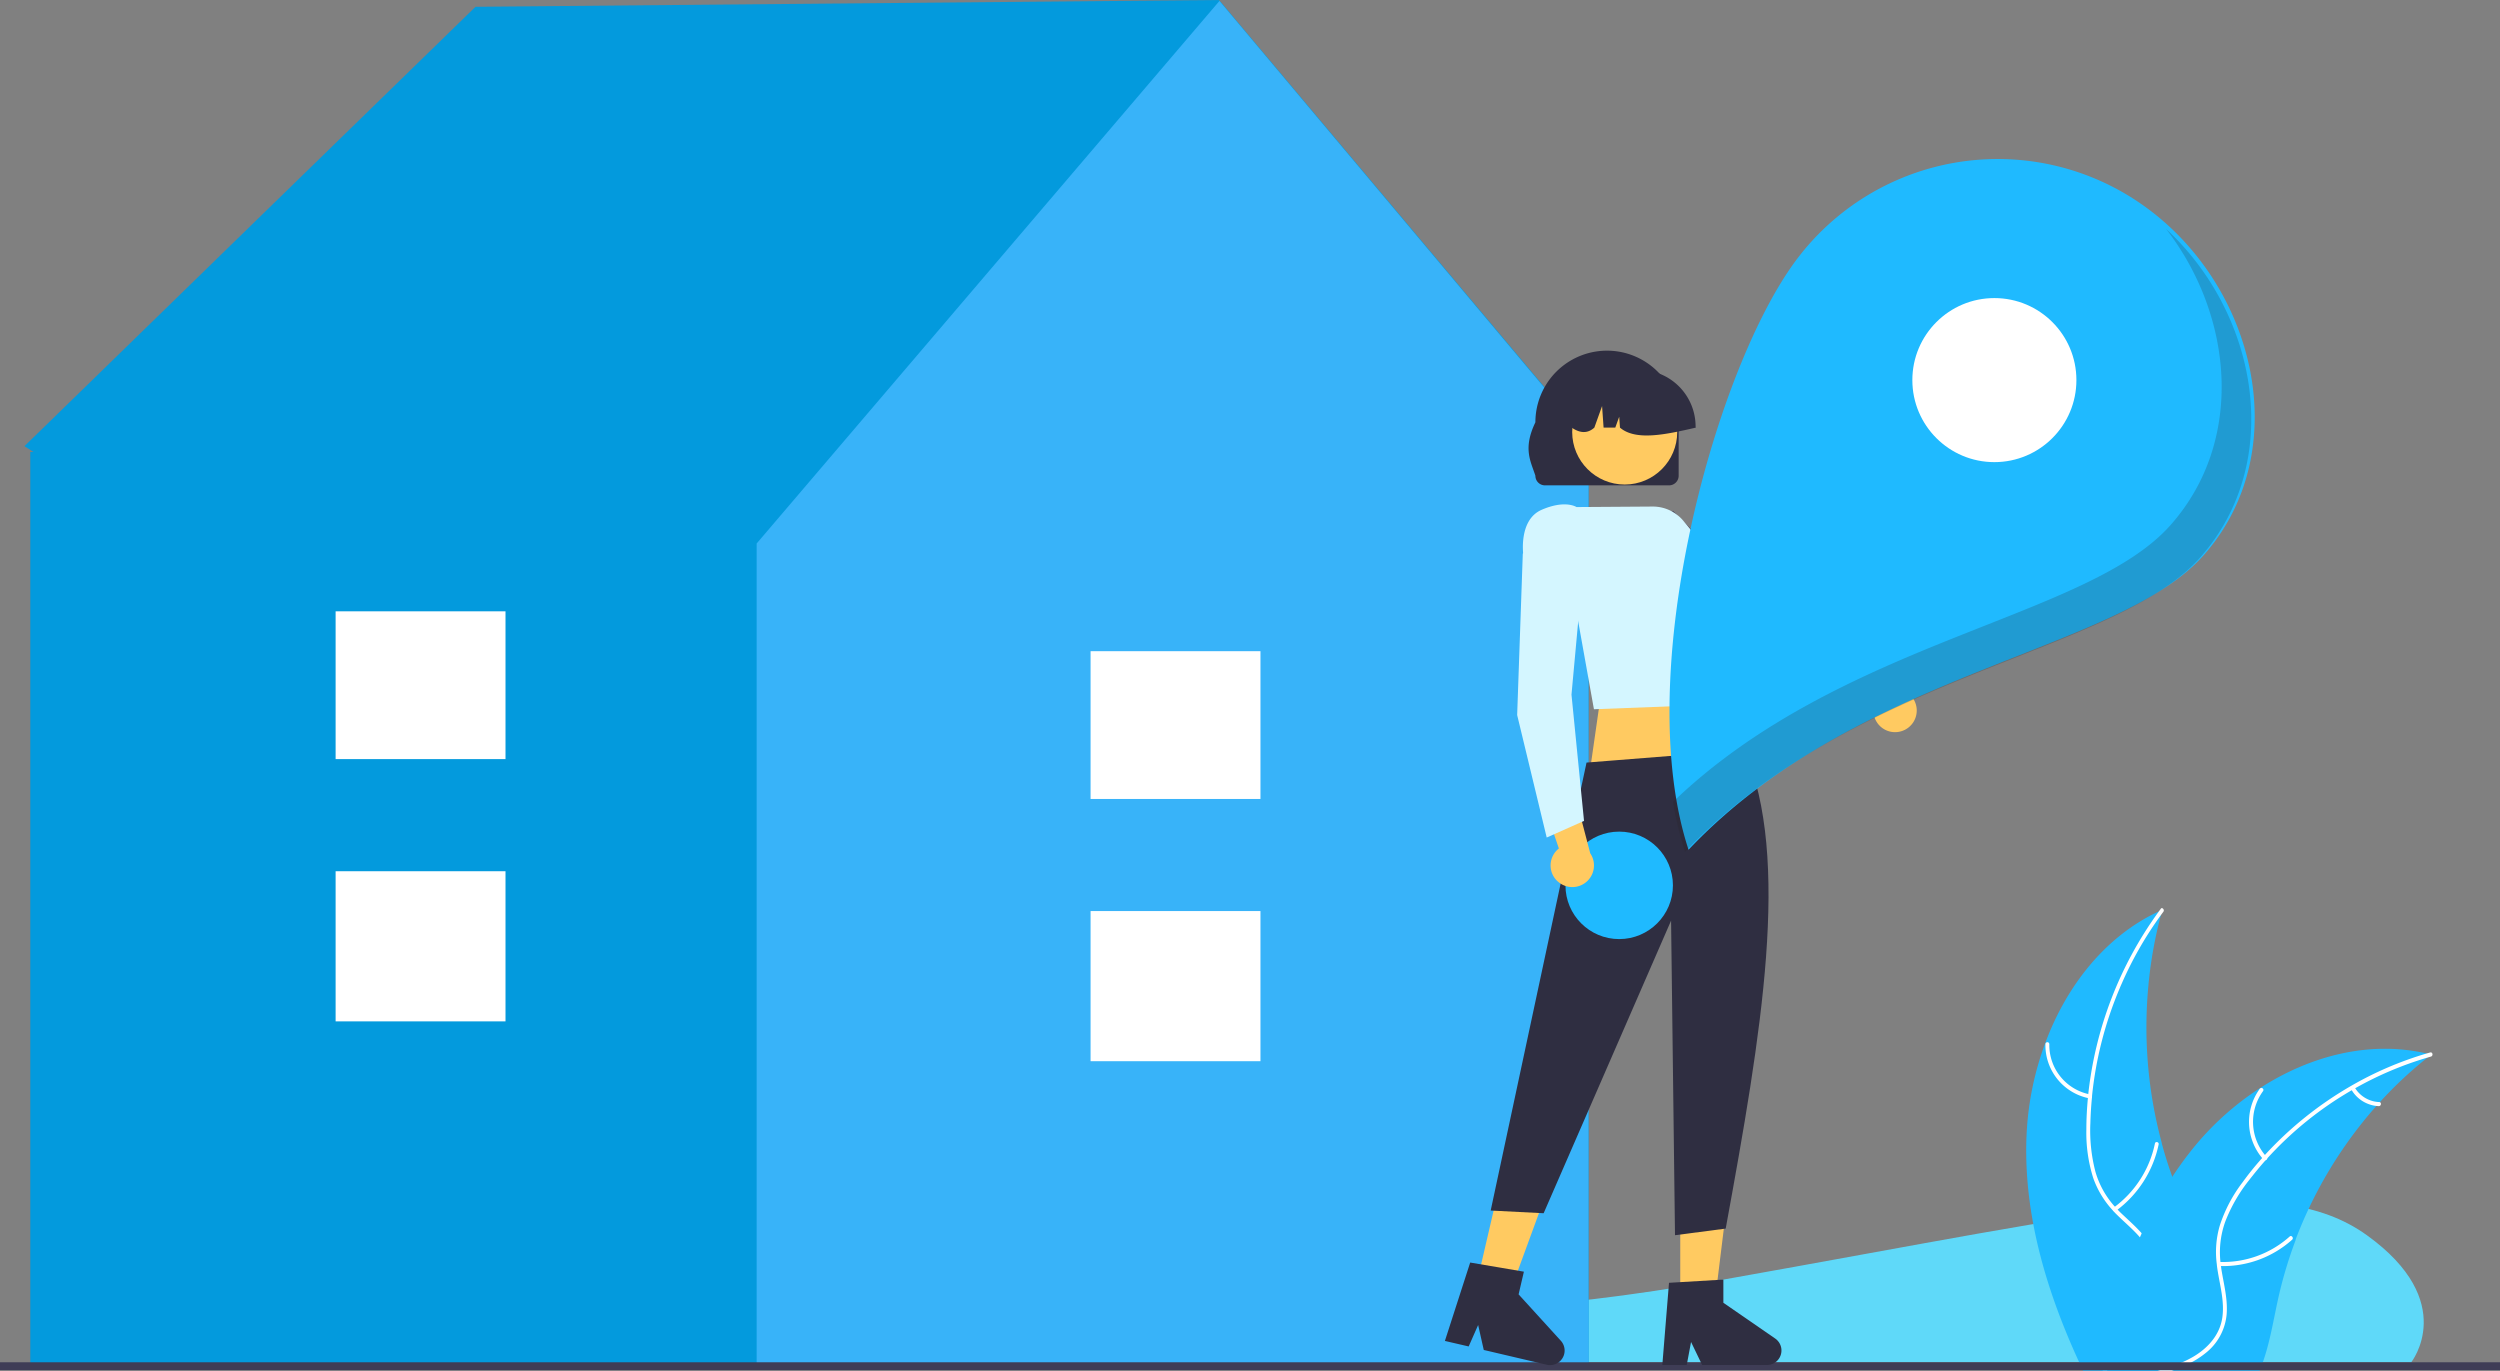 <svg xmlns="http://www.w3.org/2000/svg" viewBox="0 0 676 370.69"><rect x="0" y="0" width="676" height="370.69" fill="#808080" stroke="none"/><defs><style>.cls-1{fill:#5fd9f9;}.cls-2{fill:#1fbaff;}.cls-3{fill:#fff;}.cls-4{fill:#3fd4fc;}.cls-5{fill:#039add;}.cls-6{fill:#38b3f9;}.cls-7{fill:#3f3d56;}.cls-8{fill:#ffca61;}.cls-9{fill:#2f2e41;}.cls-10{fill:#d4f6ff;}.cls-11{fill:#231f20;opacity:0.2;isolation:isolate;}</style></defs><title>service-address-required</title><g id="Layer_2" data-name="Layer 2"><g id="Layer_1-2" data-name="Layer 1"><path class="cls-1" d="M364,342s-5,23,102,4,149-30,174-12,12,34.36,12,34.36H360Z"/><path class="cls-2" d="M597.38,355c-1.4,5.44-5.07,10-9.51,13.27-.73.54-1.47,1-2.22,1.51-.24.14-.47.29-.71.42l-.78.45H563.28c-.38-.79-.74-1.59-1.11-2.38-8.95-19.48-15.23-40.5-14.16-61.91a81.54,81.54,0,0,1,5-24.25c5.73-15.47,16.2-28.86,30.59-35.6l1.1-.5-.35,1.28a115,115,0,0,0-3.26,17.59c-.06.46-.11.92-.14,1.39A119.75,119.75,0,0,0,584.53,309l0,.1q1.23,4.61,2.85,9.07,1.27,3.52,2.77,6.95C594.37,334.69,600,344.89,597.38,355Z"/><path class="cls-3" d="M585,246.5l-.61.83a98.59,98.59,0,0,0-10.73,18.76c-.16.33-.3.66-.43,1a100.57,100.57,0,0,0-7.54,29.24.75.75,0,0,0,0,.21c-.24,2.36-.39,4.74-.45,7.12a44.06,44.06,0,0,0,1.38,13.24,24.1,24.1,0,0,0,5.27,9.42c.24.27.49.54.75.8s.4.42.6.62c2,1.93,4.09,3.72,5.92,5.79a21.48,21.48,0,0,1,2.27,3,15.34,15.34,0,0,1,1.54,12.1c-1.31,5.06-4.31,9.33-7.38,13.4-1.53,2-3.12,4.1-4.49,6.28-.5.78-1,1.57-1.39,2.38h-1.21a26.6,26.6,0,0,1,1.33-2.38c3.52-5.75,8.53-10.69,11.13-17,1.75-4.27,2.28-9.11.06-13.3a17.56,17.56,0,0,0-2.34-3.38c-1.77-2.07-3.88-3.84-5.8-5.71-.48-.47-1-.95-1.41-1.45a25.17,25.17,0,0,1-5.45-8.9,40.56,40.56,0,0,1-1.87-13.13c0-2.84.15-5.7.42-8.54,0-.36.06-.73.1-1.1a102.87,102.87,0,0,1,19-49.23c.19-.28.4-.55.6-.82C584.6,245.17,585.37,246,585,246.5Z"/><path class="cls-3" d="M565,297a14.66,14.66,0,0,1-11.92-14.66.53.53,0,1,1,1.06,0,13.58,13.58,0,0,0,11.12,13.61c.68.12.42,1.19-.26,1.07Z"/><path class="cls-3" d="M571.56,326.52a28.6,28.6,0,0,0,11.13-17.31c.14-.69,1.18-.42,1,.27a29.76,29.76,0,0,1-11.62,18c-.56.41-1.11-.55-.54-1Z"/><path class="cls-2" d="M657.37,285.17l-1,.82a108.53,108.53,0,0,0-12.83,12l-.91,1h0a117.08,117.08,0,0,0-21.88,36.14l0,.09,0,.08a116.79,116.79,0,0,0-4.86,16.42c-1.18,5.46-2.14,11.31-4,16.57-.28.81-.58,1.61-.91,2.38H568l.45-2.38a164.83,164.83,0,0,1,10.18-33.7q.23-.54.48-1.08a109.7,109.7,0,0,1,8.31-15.35h0a94.38,94.38,0,0,1,5.6-7.69,77.32,77.32,0,0,1,18.07-16.24l.13-.08c13.55-8.71,29.61-12.86,45-9.27h0Z"/><path class="cls-3" d="M657.32,285.7l-1,.29a93.63,93.63,0,0,0-19.47,8.27l-.92.53a95.2,95.2,0,0,0-23,18.59v0l-.23.25c-1.54,1.72-3,3.51-4.44,5.35a42.9,42.9,0,0,0-6.58,11.43,24.48,24.48,0,0,0-1.27,10.81c0,.37.08.73.13,1.1l.12.88c.64,4,1.74,8,1.43,12.12a15,15,0,0,1-5.8,10.63,23.16,23.16,0,0,1-3.55,2.34,35.48,35.48,0,0,1-5.57,2.38h-3.79l1.52-.45a46,46,0,0,0,5.34-1.93,27.29,27.29,0,0,0,2.9-1.48c3.88-2.31,7.11-5.85,7.78-10.58.59-4.14-.55-8.28-1.22-12.33-.12-.7-.22-1.39-.28-2.08a25.31,25.31,0,0,1,.82-10.46,39.35,39.35,0,0,1,6.14-11.66,81.38,81.38,0,0,1,5.29-6.55q.35-.41.72-.81a98.15,98.15,0,0,1,23.37-18.73h0a93.69,93.69,0,0,1,20.37-8.74h0l1-.29C657.82,284.42,658,285.51,657.32,285.7Z"/><path class="cls-3" d="M612.05,313.55a15.22,15.22,0,0,1-1-19.15.54.54,0,0,1,.87.65,14.09,14.09,0,0,0,1,17.81c.48.51-.36,1.2-.83.69Z"/><path class="cls-3" d="M600.12,341.23a27,27,0,0,0,19-6.87c.52-.47,1.18.39.67.86A28,28,0,0,1,600,342.33c-.68,0-.56-1.12.12-1.1Z"/><path class="cls-3" d="M636.69,294a8.07,8.07,0,0,0,6.65,4c.69,0,.57,1.11-.11,1.1a9,9,0,0,1-7.37-4.39.58.58,0,0,1,.08-.77A.52.52,0,0,1,636.69,294Z"/><path class="cls-4" d="M397.28,282.91l-1,.82a109.37,109.37,0,0,0-12.83,12c-.31.33-.62.67-.92,1h0a117.06,117.06,0,0,0-21.87,36.14l0,.09,0,.08a118.1,118.1,0,0,0-4.85,16.42c-1.18,5.46-2.15,11.31-4,16.57-.28.81-.59,1.61-.92,2.38H307.9c.14-.79.3-1.59.45-2.38a165,165,0,0,1,10.17-33.7c.16-.36.31-.72.49-1.08a109.22,109.22,0,0,1,8.31-15.35h0q2.61-4,5.6-7.69A77.32,77.32,0,0,1,351,292l.12-.08c13.55-8.71,29.62-12.86,45-9.27h0Z"/><path class="cls-3" d="M397.23,280.44l-1,.29A93.71,93.71,0,0,0,376.79,289l-.93.53a95.63,95.63,0,0,0-23,18.59v0a2.61,2.61,0,0,0-.23.25c-1.55,1.72-3,3.51-4.44,5.35a43.21,43.21,0,0,0-6.59,11.43A24.51,24.51,0,0,0,340.37,336c0,.37.08.73.12,1.1s.08.58.13.88c.64,4,1.74,8,1.43,12.12a15,15,0,0,1-5.8,10.63,22.53,22.53,0,0,1-3.56,2.34,34.46,34.46,0,0,1-5.56,2.38h-3.8l1.53-.45a44.66,44.66,0,0,0,5.33-1.93,24,24,0,0,0,2.9-1.48c3.88-2.31,7.11-5.85,7.79-10.58.59-4.14-.55-8.28-1.23-12.33-.11-.7-.22-1.39-.28-2.08a25.17,25.17,0,0,1,.83-10.46,39.44,39.44,0,0,1,6.13-11.66c1.66-2.27,3.42-4.46,5.29-6.55l.73-.81a97.76,97.76,0,0,1,23.37-18.73h0a94.1,94.1,0,0,1,20.36-8.74h0l1-.29C397.74,279.16,397.89,280.25,397.23,280.44Z"/><polygon class="cls-5" points="429.8 119.16 329.63 0 128.57 1.84 6.61 120.64 9.07 122.22 8.19 122.22 8.19 369.32 429.53 369.32 429.53 122.22 429.8 119.16"/><polygon class="cls-6" points="329.74 0.25 204.6 146.96 204.6 369.32 429.53 369.32 429.53 119.05 329.74 0.25"/><rect class="cls-3" x="294.89" y="246.35" width="45.94" height="40.6"/><rect class="cls-3" x="294.89" y="176.08" width="45.94" height="39.96"/><rect class="cls-3" x="90.75" y="235.58" width="45.94" height="40.6"/><rect class="cls-3" x="90.75" y="165.3" width="45.94" height="39.96"/><rect class="cls-7" y="368.36" width="676" height="2.15"/><path id="a0461f35-fb70-484f-9ae8-3da4bdd92c77" class="cls-8" d="M513.23,197.92a5.84,5.84,0,0,1-6.65-5.95l-19.3-7.42L496,178.3l17,8a5.85,5.85,0,0,1,.22,11.62Z"/><path id="b3dd0798-f166-43d4-ba9c-3d5fa2ca5126" class="cls-7" d="M502.2,192.59l3-10.63-.15-.1-28.23-19.18L452.43,138.2l-14.21,5.68.93,4.5.06.05,32.45,29.06,0,0Z"/><polygon class="cls-8" points="473.28 216.88 429.59 210.75 433.43 183.94 465.6 183.94 473.28 216.88"/><polygon class="cls-8" points="399.04 348.16 408 350.24 420.3 316.66 407.07 313.59 399.04 348.16"/><path class="cls-9" d="M390.7,362.59l6.43,1.49,2.56-5.8,1.52,6.75,17.05,4a3.94,3.94,0,0,0,3.8-6.48L410.63,350l1.43-6.14-14.52-2.47Z"/><polygon class="cls-8" points="454.34 353.15 463.55 353.15 467.92 317.66 454.34 317.66 454.34 353.15"/><path class="cls-9" d="M449.49,369.1h6.6l1.17-6.23,3,6.23h17.5a3.93,3.93,0,0,0,2.24-7.17l-14-9.66V346l-14.7.87Z"/><path class="cls-9" d="M429,206.2l42.73-3.39c12.6,29.45,4.59,76.47-5.1,129.4L452.92,334l-1.06-85.06L417.4,328.06l-14.32-.73Z"/><path id="a1ca5f83-7fa1-45b1-9d3b-bf096f25c0e5" class="cls-9" d="M453.91,128.64V114.19a19.37,19.37,0,1,0-38.74,0v0c-3.42,7.11-1.28,10.49,0,14.45a2.59,2.59,0,0,0,2.6,2.6h33.54A2.6,2.6,0,0,0,453.91,128.64Z"/><circle id="b14fd05a-a043-4ff7-820e-83dd0ca664c7" class="cls-8" cx="439.32" cy="116.82" r="14.2"/><path id="b50f9c05-1494-4f26-bcdb-96e0065c79e8" class="cls-9" d="M458.49,115.34A15.33,15.33,0,0,0,443.17,100h-2.89A15.34,15.34,0,0,0,425,115.34v.29c2.17,1.48,4.22,1.7,6.11,0l2.09-5.83.41,5.83h3.16l1.06-2.94.21,2.94c4.26,3.64,12.33,1.89,20.5,0Z"/><path id="a0eb6ff4-2fce-4112-9df9-8b4ebb5a5fd4" class="cls-10" d="M431,191.78l36.16-1.38,2-23.65c1.56-4.33,1.58-8.05.07-11.05a11.08,11.08,0,0,0-6.1-5.28l-7.92-9.56a10.79,10.79,0,0,0-8.36-3.89l-20.56.14c-.49-.3-3.5-1.83-9.43.74-6.42,2.79-4.93,12.47-4.92,12.56l0,.1.07.06,13.67,11.52Z"/><path class="cls-2" d="M595.82,150.19c-23.33,26.29-93.54,31.31-139.24,79.58-15.32-46.66,6.39-127.2,28-157.91a68,68,0,0,1,94.77-16.45C610.09,77,620.75,122.09,595.82,150.19Z"/><circle id="b262ea8c-1946-46c9-a449-3a1996c39394" class="cls-3" cx="539.28" cy="102.78" r="22.18"/><circle id="bcc29a3a-8123-4529-80aa-6f70df2823cf" class="cls-2" cx="437.83" cy="239.4" r="14.53"/><path id="b815393f-9135-439a-a427-8535fc5e4357" class="cls-8" d="M421.21,238.35a5.82,5.82,0,0,1-.44-8.22,5.51,5.51,0,0,1,.75-.7l-6.68-19.57,10.4,2.7L430,230.73a5.85,5.85,0,0,1-8.77,7.62Z"/><path id="b887ab11-b08b-42e6-a61f-ab0e88099db2" class="cls-10" d="M418.23,226.47l10.09-4.5-3.39-34.14,3.16-34.43-13.48-7.27-2.85,3.6v.08l-1.52,43.54v0Z"/><path class="cls-11" d="M585.71,61.9c18.21,23.54,21.35,57.38,1.17,80.12C564.34,167.43,498,173,452.37,216.85a94.67,94.67,0,0,0,3.28,13.51c45.7-48.27,115.9-53.29,139.24-79.58C617.74,125,610.69,85.05,585.71,61.9Z"/></g></g></svg>